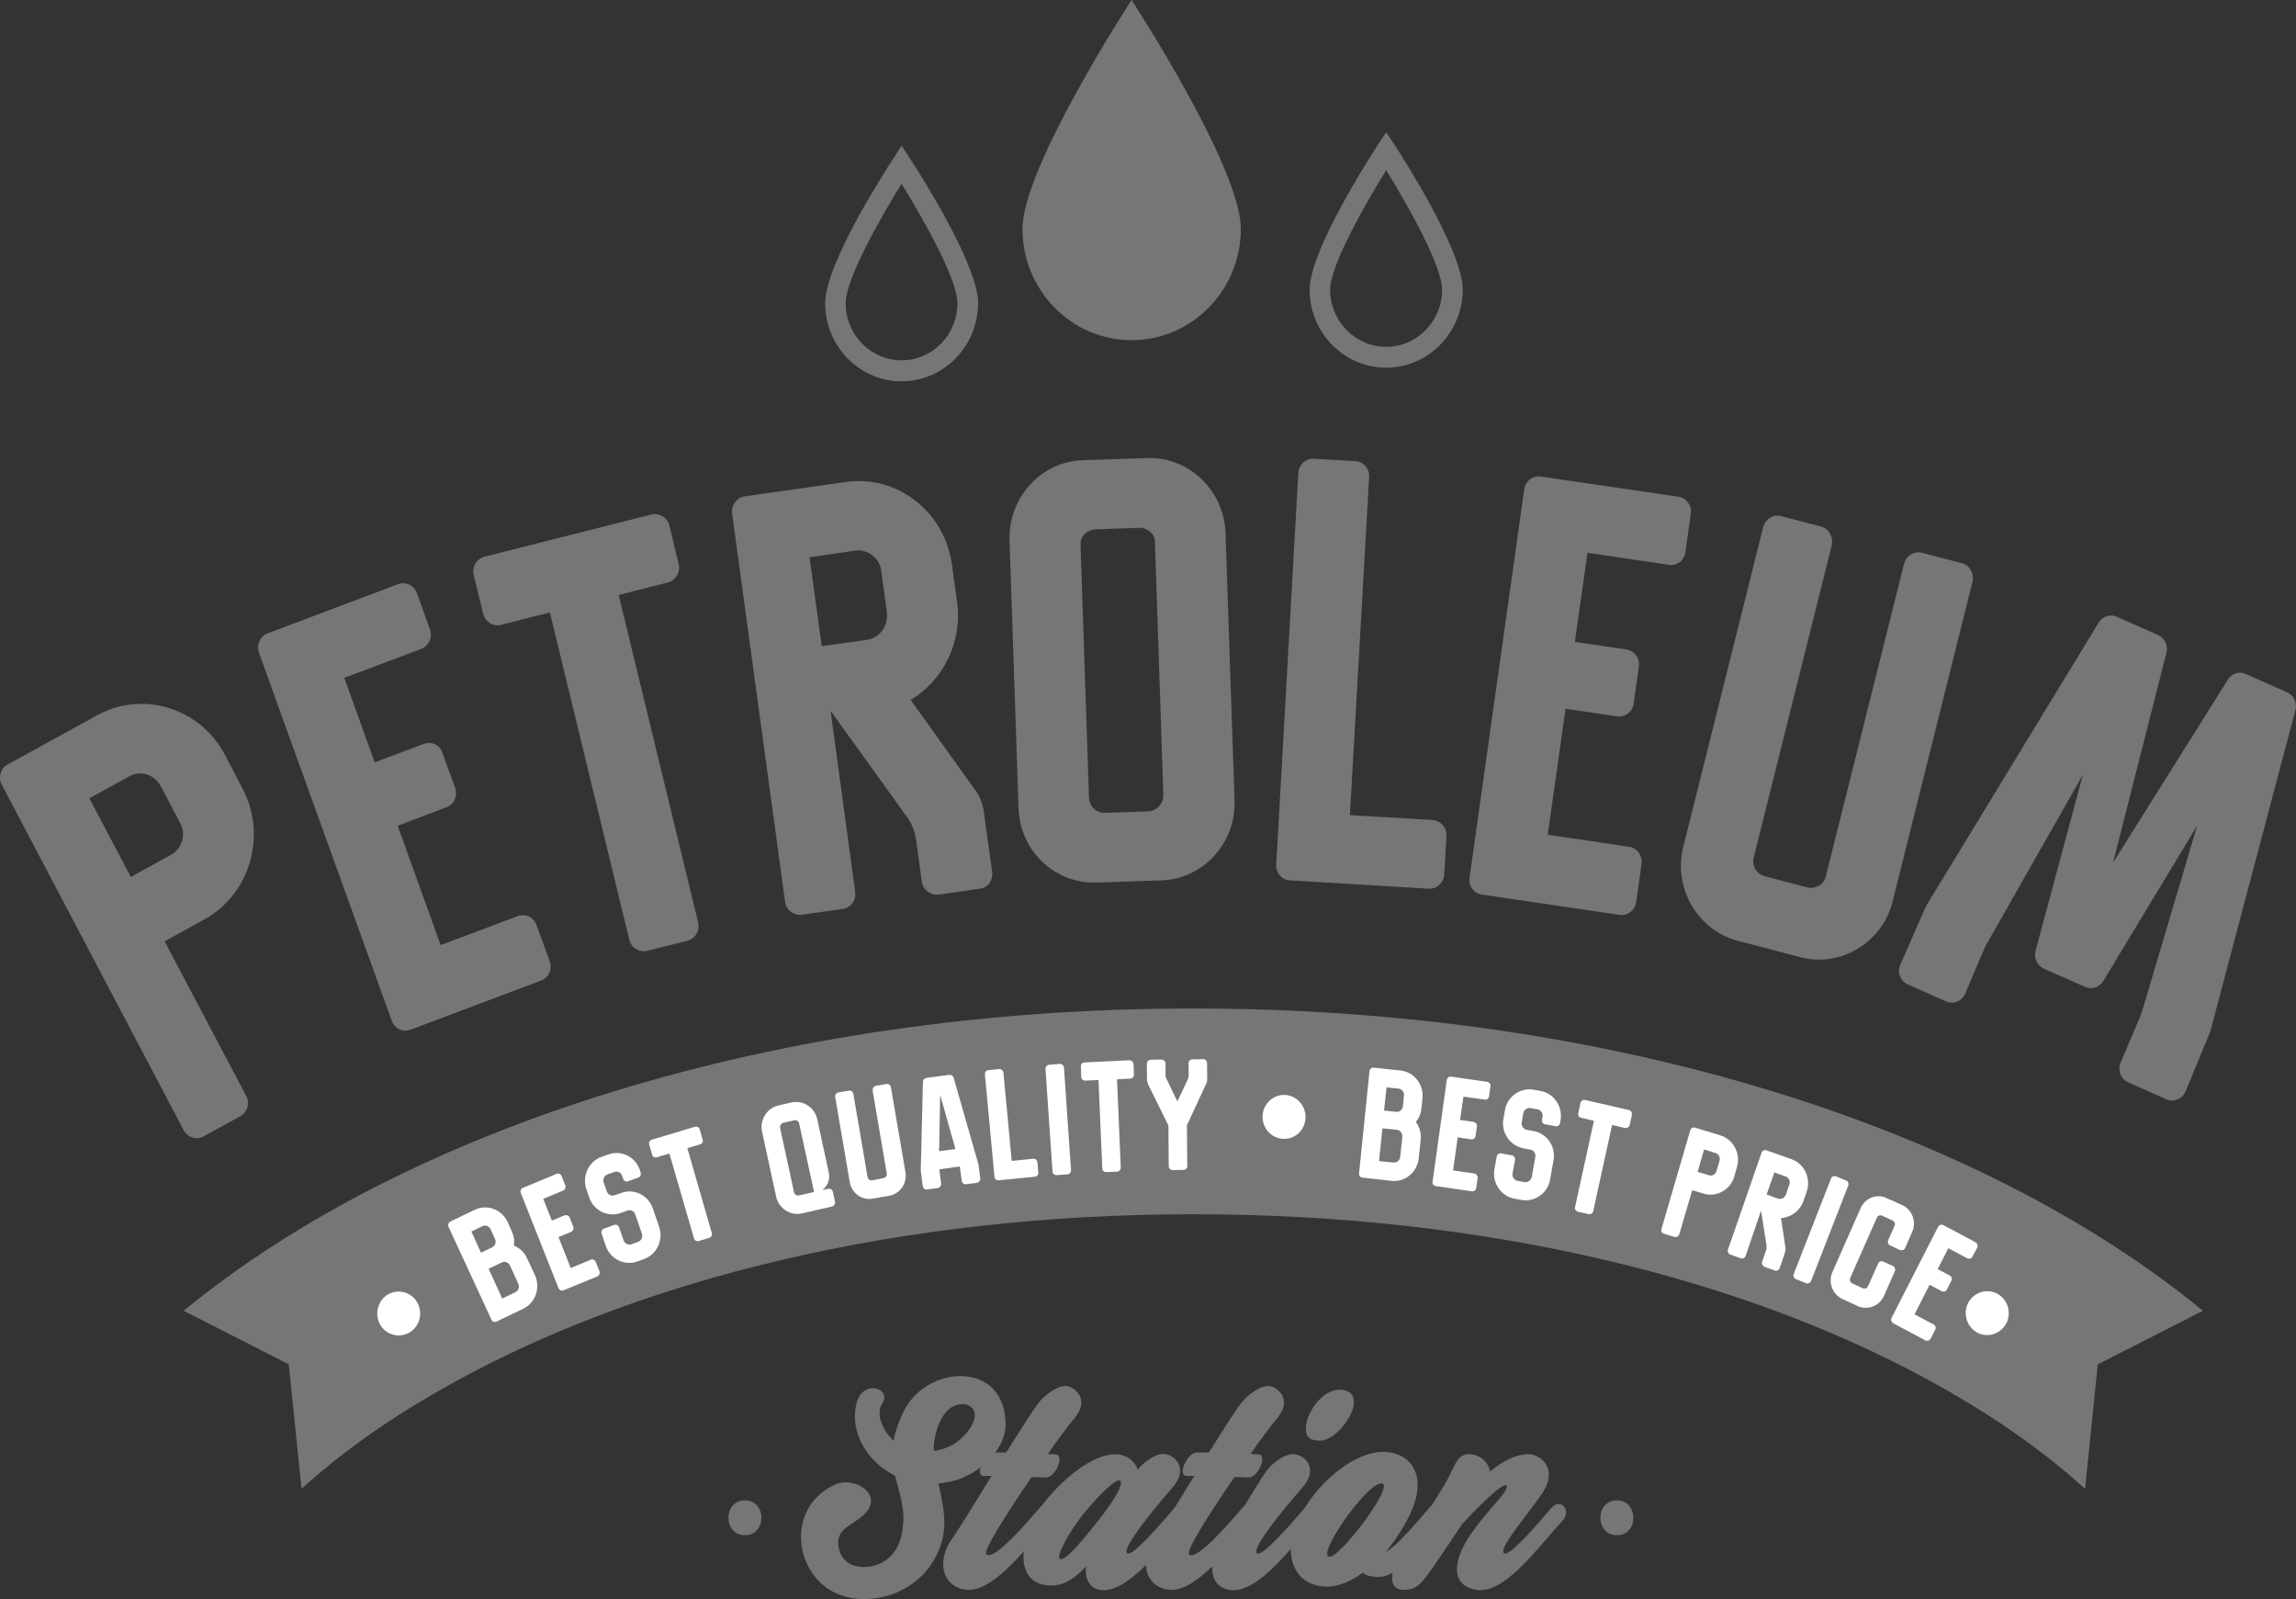 <svg width="127.769" height="88.989" viewBox="0 0 127.769 88.989" fill="none" xmlns="http://www.w3.org/2000/svg" xmlns:xlink="http://www.w3.org/1999/xlink">
	<rect x="0" y="0" width="127.769" height="88.989" fill="#333333" stroke="none"/>
	<desc>
			Created with Pixso.
	</desc>
	<defs/>
	<path id="Vector" d="M55.96 79.22C55.99 80.79 54.16 82.45 52.22 82.54C52.48 83.76 52.79 84.94 52.27 86.19C51.52 88.14 49.49 89.21 47.49 88.94C44.27 88.5 43.4 83.96 46.5 82.6C47.61 82.13 49.26 83.22 48.04 84.32C47.37 84.94 46.27 85.12 46.76 86.42C47.05 87.13 47.84 87.28 48.47 87.16C49.58 86.96 50.18 86.01 50.24 84.94C50.39 84.02 50.04 83.07 49.81 82.12C48.36 81.41 47.25 79.78 47.66 78.12C47.98 76.67 49.75 77.26 49.05 78.18C48.73 78.8 49.2 79.69 49.72 80.17C49.86 79.49 50.1 78.84 50.47 78.21C51.93 75.93 55.9 75.82 55.96 79.22ZM53.78 78.16C52.5 77.92 51.99 79.64 51.96 80.56C51.96 80.62 51.96 80.68 51.96 80.74C52.39 80.68 52.83 80.53 53.18 80.29C54.07 79.67 54.74 78.48 53.78 78.16Z" fill="#767676" fill-opacity="1" fill-rule="nonzero"/>
	<path id="Vector" d="M59.76 78.96C59.47 79.31 58.92 80.02 58.31 80.91C58.51 80.91 58.69 80.94 58.77 80.94C59.24 80.97 58.75 82.22 58.2 82.22C57.99 82.22 57.7 82.19 57.41 82.19C56.05 84.18 54.69 86.31 54.89 86.49C55.27 86.9 57.09 84.8 57.85 83.91C58.37 83.32 59.04 84 58.49 84.62C57.18 86.01 55.24 88.74 53.67 88.45C52.51 88.27 52.04 86.93 53 85.6C53.41 85.01 54.28 83.59 55.18 82.13C55.03 82.13 54.89 82.13 54.74 82.13C54.22 82.13 54.77 80.86 55.3 80.83C55.44 80.83 55.7 80.83 55.99 80.83C56.92 79.35 57.73 78.07 57.99 77.84C58.46 77.39 59.01 77.04 59.47 77.15C59.93 77.3 60.63 77.95 59.76 78.96Z" fill="#767676" fill-opacity="1" fill-rule="nonzero"/>
	<path id="Vector" d="M65.94 84.65C64.66 86.04 62.75 88.74 61.18 88.47C60.6 88.35 60.37 87.82 60.43 87.17C59.93 87.73 59.26 88.23 58.54 88.23C56.13 88.23 56.83 85.12 58.25 83.43C59.67 81.74 61.47 80.56 62.6 81.03C62.98 81.18 63.21 81.48 63.33 81.8C63.38 81.71 63.41 81.65 63.47 81.6C63.94 81.15 64.52 80.79 64.95 80.94C65.45 81.06 66.11 81.75 65.27 82.75C64.28 83.88 62.43 86.13 62.72 86.43C62.98 86.69 64.6 84.79 65.36 83.91C65.88 83.31 66.49 84.05 65.94 84.65ZM61.09 84.65C61.99 83.52 62.54 82.58 62.34 82.4C62.17 82.22 61.27 83.05 60.28 84.26C59.33 85.45 58.83 86.6 58.95 86.72C59.21 86.99 60.19 85.77 61.09 84.65Z" fill="#767676" fill-opacity="1" fill-rule="nonzero"/>
	<path id="Vector" d="M71.04 78.96C70.75 79.31 70.2 80.02 69.59 80.91C69.79 80.91 69.97 80.94 70.06 80.94C70.52 80.97 70.03 82.22 69.48 82.22C69.28 82.22 68.98 82.19 68.7 82.19C67.33 84.18 65.97 86.31 66.17 86.49C66.55 86.9 68.38 84.8 69.13 83.91C69.65 83.32 70.32 84 69.77 84.62C68.46 86.01 66.52 88.74 64.95 88.45C63.79 88.27 63.33 86.93 64.29 85.6C64.69 85.01 65.56 83.59 66.46 82.13C66.31 82.13 66.17 82.13 66.03 82.13C65.5 82.13 66.05 80.86 66.58 80.83C66.73 80.83 66.99 80.83 67.27 80.83C68.2 79.35 69.01 78.07 69.28 77.84C69.74 77.39 70.29 77.04 70.76 77.15C71.21 77.3 71.91 77.95 71.04 78.96Z" fill="#767676" fill-opacity="1" fill-rule="nonzero"/>
	<path id="Vector" d="M73.19 84.65C71.88 86.04 70 88.74 68.4 88.47C67.27 88.27 67.15 86.93 68.08 85.6C69.07 84.24 70.17 82.13 70.69 81.6C71.16 81.15 71.74 80.8 72.17 80.95C72.67 81.07 73.36 81.75 72.49 82.76C71.51 83.88 69.65 86.13 69.94 86.43C70.2 86.69 71.85 84.8 72.61 83.91C73.1 83.31 73.74 84.05 73.19 84.65ZM73.24 80.14C71.85 80.14 73.22 77 74.81 77.36C76.29 77.68 74.35 80.5 73.24 80.14Z" fill="#767676" fill-opacity="1" fill-rule="nonzero"/>
	<path id="Vector" d="M80.15 84.65C79.71 85.09 79.25 85.68 78.76 86.25C77.66 87.47 77.31 87.91 76.23 87.7C76.06 87.67 75.95 87.61 75.83 87.52C75.13 88.03 74.44 88.29 73.85 88.29C71.88 88.29 71.24 86.25 72.43 84.2C73.62 82.13 75.56 80.79 76.96 80.79C78.44 80.79 79.57 82.04 78.41 84.38C78.03 85.12 77.6 85.77 77.13 86.34C77.33 86.25 77.68 85.98 78.03 85.59C78.58 85.03 79.16 84.35 79.54 83.9C80.06 83.31 80.7 84.05 80.15 84.65ZM76.87 82.54C76.03 82.54 73.19 86.63 74 86.63C74.61 86.63 77.71 82.54 76.87 82.54Z" fill="#767676" fill-opacity="1" fill-rule="nonzero"/>
	<path id="Vector" d="M86.93 84.65C85.63 86.04 83.74 88.74 82.15 88.47C80.55 88.18 80.96 86.61 81.92 85.27C82.84 83.94 84.03 82.93 83.83 82.67C83.66 82.4 81.92 84.21 81.37 84.8C80.73 85.77 80.09 86.72 79.69 87.29C79.08 88.15 78.81 88.47 78.12 88.47C77.05 88.47 77.34 87.02 78.64 85.27C79.6 83.94 80.44 82.55 80.59 82.25C81.02 81.36 81.17 80.92 81.78 80.92C82.24 80.92 82.82 81.27 82.91 81.89C83.6 81.33 84.33 80.92 85.05 80.92C85.75 80.92 86.74 81.75 85.81 83.11C84.88 84.47 83.4 86.13 83.69 86.43C83.95 86.69 85.58 84.8 86.33 83.91C86.85 83.31 87.49 84.05 86.93 84.65Z" fill="#767676" fill-opacity="1" fill-rule="nonzero"/>
	<path id="Vector" d="M12.51 41.99L13.5 43.89C14.87 46.49 13.91 49.76 11.39 51.15L9.16 52.38L13.7 60.98C13.92 61.4 13.77 61.89 13.36 62.12L11.34 63.23C10.93 63.46 10.44 63.3 10.22 62.89L0.1 43.67C-0.12 43.26 0.03 42.76 0.43 42.54L5.41 39.8C7.93 38.41 11.14 39.39 12.51 41.99ZM8.95 43.76C8.61 43.11 7.84 42.84 7.2 43.2L4.97 44.42L7.28 48.8L9.51 47.57C10.15 47.22 10.36 46.42 10.03 45.8L8.95 43.76Z" fill="#767676" fill-opacity="1" fill-rule="nonzero"/>
	<path id="Vector" d="M19.16 37.72L20.85 42.42L23.57 41.4C24 41.23 24.47 41.45 24.62 41.89L25.33 43.85C25.48 44.29 25.27 44.76 24.84 44.92L22.13 45.95L24.52 52.59L28.81 50.98C29.24 50.82 29.71 51.04 29.86 51.48L30.59 53.49C30.75 53.94 30.53 54.41 30.1 54.57L22.85 57.3C22.42 57.46 21.95 57.24 21.8 56.8L14.41 36.32C14.26 35.88 14.47 35.4 14.9 35.24L22.15 32.51C22.58 32.35 23.04 32.57 23.2 33.01L23.93 35.03C24.08 35.47 23.87 35.94 23.44 36.11L19.16 37.72Z" fill="#767676" fill-opacity="1" fill-rule="nonzero"/>
	<path id="Vector" d="M37.25 29.24L37.77 31.4C37.88 31.85 37.58 32.31 37.17 32.41L34.43 33.11L38.85 51.33C38.96 51.79 38.7 52.23 38.25 52.35L36.02 52.91C35.6 53.02 35.13 52.75 35.02 52.3L30.6 34.08L27.88 34.77C27.44 34.88 27 34.61 26.89 34.15L26.36 32C26.25 31.54 26.52 31.1 26.96 30.98L36.25 28.63C36.67 28.53 37.14 28.79 37.25 29.24Z" fill="#767676" fill-opacity="1" fill-rule="nonzero"/>
	<path id="Vector" d="M50.68 38.95L54.38 44.12C54.58 44.43 54.7 44.82 54.75 45.19L55.21 48.51C55.27 48.98 54.99 49.39 54.54 49.45L52.26 49.78C51.81 49.84 51.37 49.53 51.3 49.07L50.98 46.74C50.93 46.38 50.82 46.02 50.6 45.64L46.22 39.55L47.59 49.63C47.66 50.09 47.35 50.51 46.89 50.58L44.62 50.9C44.19 50.96 43.75 50.65 43.69 50.19L40.74 28.57C40.68 28.1 41.02 27.68 41.44 27.62L47.07 26.82C49.93 26.41 52.57 28.48 52.97 31.4L53.26 33.5C53.57 35.76 52.46 37.88 50.68 38.95ZM47.59 30.64L45.05 31.01L45.73 35.96L48.27 35.6C48.95 35.5 49.45 34.82 49.35 34.06L49.04 31.76C48.94 31.03 48.27 30.55 47.59 30.64Z" fill="#767676" fill-opacity="1" fill-rule="nonzero"/>
	<path id="Vector" d="M68.2 29.67L68.7 44.55C68.78 46.93 66.94 48.91 64.64 48.99L61.02 49.11C58.69 49.19 56.75 47.34 56.68 44.96L56.18 30.09C56.1 27.71 57.91 25.69 60.24 25.61L63.86 25.49C66.15 25.41 68.12 27.29 68.2 29.67ZM64.27 30.15C64.26 29.68 63.85 29.36 63.39 29.37L60.96 29.46C60.5 29.48 60.11 29.83 60.13 30.3L60.6 44.39C60.61 44.86 61.02 45.25 61.48 45.23L63.91 45.15C64.37 45.13 64.75 44.71 64.74 44.25L64.27 30.15Z" fill="#767676" fill-opacity="1" fill-rule="nonzero"/>
	<path id="Vector" d="M76.19 26.55L75.12 45.36L79.72 45.63C80.17 45.66 80.52 46.05 80.49 46.52L80.37 48.66C80.34 49.13 79.96 49.48 79.5 49.45L71.79 48.99C71.33 48.97 70.99 48.57 71.02 48.11L72.25 26.32C72.28 25.85 72.66 25.5 73.12 25.53L75.42 25.66C75.88 25.69 76.22 26.08 76.19 26.55Z" fill="#767676" fill-opacity="1" fill-rule="nonzero"/>
	<path id="Vector" d="M88.34 30.76L87.64 35.72L90.51 36.14C90.96 36.21 91.27 36.63 91.2 37.09L90.91 39.15C90.85 39.61 90.44 39.93 89.98 39.86L87.12 39.44L86.13 46.45L90.65 47.12C91.11 47.19 91.41 47.61 91.35 48.07L91.05 50.2C90.98 50.66 90.57 50.98 90.12 50.91L82.47 49.78C82.02 49.72 81.71 49.3 81.78 48.83L84.82 27.23C84.89 26.76 85.3 26.45 85.75 26.52L93.4 27.64C93.85 27.71 94.16 28.13 94.09 28.59L93.79 30.72C93.73 31.19 93.32 31.5 92.86 31.43L88.34 30.76Z" fill="#767676" fill-opacity="1" fill-rule="nonzero"/>
	<path id="Vector" d="M106.95 30.76L109.18 31.34C109.62 31.46 109.88 31.94 109.76 32.4L105.32 50.17C104.76 52.44 102.43 53.85 100.21 53.27L96.7 52.35C94.47 51.77 93.1 49.4 93.67 47.13L98.11 29.36C98.22 28.9 98.67 28.6 99.11 28.72L101.34 29.3C101.79 29.42 102.04 29.9 101.93 30.36L97.59 47.73C97.47 48.19 97.77 48.65 98.21 48.76L100.57 49.38C101.02 49.49 101.49 49.23 101.6 48.78L105.95 31.4C106.05 30.95 106.5 30.65 106.95 30.76Z" fill="#767676" fill-opacity="1" fill-rule="nonzero"/>
	<path id="Vector" d="M122.81 57.86L121.62 60.74C121.44 61.17 120.94 61.35 120.54 61.17L118.44 60.23C118.01 60.05 117.83 59.56 118.01 59.13L119.03 56.73C119.11 56.54 119.17 56.39 119.23 56.19L122.27 45.94L117.04 54.6C116.82 54.94 116.4 55.09 116.04 54.92L113.75 53.91C113.39 53.75 113.17 53.32 113.27 52.93L115.91 43.11L110.64 52.38C110.53 52.55 110.46 52.7 110.38 52.89L109.36 55.29C109.18 55.72 108.7 55.91 108.28 55.72L106.17 54.78C105.75 54.6 105.56 54.11 105.75 53.68L107 50.83C107.04 50.73 107.13 50.52 107.26 50.29L116.79 34.64C117.01 34.29 117.43 34.15 117.82 34.33L120.08 35.33C120.47 35.51 120.66 35.92 120.56 36.32L117.59 48L123.97 37.83C124.18 37.48 124.61 37.34 124.97 37.5L127.26 38.52C127.65 38.69 127.84 39.1 127.74 39.5L123.03 57.29C122.95 57.55 122.85 57.77 122.81 57.86Z" fill="#767676" fill-opacity="1" fill-rule="nonzero"/>
	<path id="Vector" d="M66.48 56.12C66.47 56.12 66.45 56.12 66.43 56.12C66.43 56.12 66.42 56.12 66.41 56.12C66.4 56.12 66.39 56.12 66.38 56.12C66.37 56.12 66.35 56.12 66.33 56.12C43.11 56.12 22.6 62.77 10.22 72.94L16.07 75.92L16.78 82.85C18.86 80.95 21.39 79.13 24.37 77.42C35.41 71.07 50.32 67.57 66.33 67.57C66.35 67.57 66.36 67.57 66.38 67.57C66.39 67.57 66.39 67.57 66.4 67.57C66.41 67.57 66.42 67.57 66.43 67.57C66.44 67.57 66.46 67.57 66.48 67.57C82.49 67.57 97.4 71.07 108.44 77.42C111.42 79.13 113.95 80.95 116.03 82.85L116.74 75.92L122.59 72.94C110.22 62.77 89.71 56.12 66.48 56.12Z" fill="#767676" fill-opacity="1" fill-rule="nonzero"/>
	<path id="Vector" d="M41.45 85.43C42.68 85.43 42.68 83.49 41.45 83.49C40.23 83.49 40.23 85.43 41.45 85.43Z" fill="#767676" fill-opacity="1" fill-rule="nonzero"/>
	<path id="Vector" d="M89.98 85.43C91.2 85.43 91.2 83.49 89.98 83.49C88.75 83.49 88.75 85.43 89.98 85.43Z" fill="#767676" fill-opacity="1" fill-rule="nonzero"/>
	<path id="Vector" d="M23.21 72.46C23.55 73.04 23.37 73.79 22.8 74.14C22.24 74.48 21.5 74.3 21.16 73.72C20.83 73.15 21.01 72.39 21.57 72.04C22.14 71.7 22.88 71.89 23.21 72.46Z" fill="#FFFFFF" fill-opacity="1" fill-rule="nonzero"/>
	<path id="Vector" d="M29.33 70.02L29.77 70.96C30.09 71.66 29.8 72.5 29.11 72.83L27.63 73.54C27.52 73.59 27.4 73.55 27.35 73.44L24.96 68.27C24.91 68.15 24.96 68.03 25.07 67.97L26.42 67.32C27.11 66.99 27.92 67.3 28.25 68L28.48 68.52C28.6 68.78 28.64 69.05 28.6 69.32C28.92 69.44 29.18 69.68 29.33 70.02ZM26.77 69.71L27.39 69.41C27.55 69.33 27.63 69.12 27.55 68.95L27.3 68.4C27.22 68.23 27.01 68.15 26.85 68.23L26.23 68.53L26.77 69.71ZM28.38 70.42C28.3 70.24 28.09 70.17 27.93 70.25L27.19 70.6L27.95 72.26L28.69 71.9C28.85 71.82 28.93 71.61 28.84 71.43L28.38 70.42Z" fill="#FFFFFF" fill-opacity="1" fill-rule="nonzero"/>
	<path id="Vector" d="M30.23 66.71L30.71 67.92L31.42 67.63C31.53 67.59 31.65 67.64 31.7 67.75L31.9 68.26C31.94 68.37 31.89 68.5 31.78 68.55L31.08 68.84L31.76 70.56L32.87 70.1C32.98 70.05 33.1 70.11 33.15 70.22L33.36 70.74C33.4 70.85 33.35 70.98 33.24 71.03L31.36 71.8C31.25 71.85 31.13 71.79 31.08 71.68L28.98 66.38C28.94 66.27 28.99 66.14 29.1 66.1L30.97 65.32C31.08 65.28 31.21 65.33 31.25 65.44L31.46 65.96C31.5 66.07 31.45 66.2 31.34 66.25L30.23 66.71Z" fill="#FFFFFF" fill-opacity="1" fill-rule="nonzero"/>
	<path id="Vector" d="M34.68 65.6L34.62 65.43C34.56 65.24 34.36 65.15 34.18 65.22L33.81 65.35C33.63 65.41 33.53 65.61 33.59 65.79L33.77 66.3C33.83 66.48 34.02 66.57 34.21 66.51L34.58 66.38C35.3 66.12 36.08 66.51 36.33 67.25L36.68 68.27C36.93 69 36.55 69.81 35.84 70.06L35.46 70.2C34.75 70.45 33.96 70.06 33.71 69.33L33.48 68.65C33.44 68.53 33.5 68.41 33.61 68.37L34.18 68.16C34.29 68.12 34.41 68.18 34.45 68.3L34.7 69.02C34.76 69.2 34.96 69.3 35.14 69.24L35.51 69.1C35.69 69.04 35.78 68.84 35.72 68.65L35.35 67.57C35.29 67.39 35.1 67.3 34.92 67.36L34.54 67.5C33.83 67.75 33.04 67.37 32.79 66.64L32.63 66.17C32.38 65.44 32.76 64.63 33.48 64.37L33.85 64.24C34.58 63.98 35.36 64.37 35.61 65.11L35.65 65.25C35.69 65.37 35.63 65.49 35.52 65.53L34.95 65.73C34.84 65.78 34.72 65.72 34.68 65.6Z" fill="#FFFFFF" fill-opacity="1" fill-rule="nonzero"/>
	<path id="Vector" d="M38.94 62.85L39.1 63.41C39.14 63.53 39.07 63.65 38.96 63.68L38.25 63.89L39.61 68.61C39.64 68.73 39.58 68.85 39.47 68.88L38.89 69.06C38.78 69.09 38.65 69.03 38.62 68.91L37.25 64.19L36.55 64.4C36.44 64.44 36.32 64.37 36.29 64.26L36.13 63.7C36.09 63.58 36.15 63.46 36.27 63.42L38.67 62.7C38.78 62.67 38.91 62.73 38.94 62.85Z" fill="#FFFFFF" fill-opacity="1" fill-rule="nonzero"/>
	<path id="Vector" d="M45.76 66.22L46.1 66.15C46.2 66.13 46.32 66.2 46.35 66.32L46.47 66.87C46.49 66.99 46.41 67.11 46.3 67.14L44.63 67.52C43.98 67.67 43.33 67.24 43.19 66.58L42.41 62.99C42.26 62.32 42.68 61.65 43.33 61.51L44.04 61.35C44.69 61.2 45.34 61.62 45.48 62.29L46.12 65.25C46.21 65.63 46.05 66.01 45.76 66.22ZM44.47 62.51C44.45 62.39 44.32 62.31 44.21 62.34L43.58 62.48C43.47 62.51 43.39 62.64 43.41 62.76L44.19 66.36C44.22 66.47 44.34 66.55 44.46 66.52L45.3 66.33L44.47 62.51Z" fill="#FFFFFF" fill-opacity="1" fill-rule="nonzero"/>
	<path id="Vector" d="M48.74 60.42L49.33 60.32C49.45 60.3 49.56 60.39 49.58 60.51L50.39 65.24C50.49 65.84 50.09 66.43 49.49 66.54L48.56 66.7C47.97 66.81 47.39 66.39 47.29 65.79L46.48 61.06C46.45 60.94 46.53 60.81 46.65 60.79L47.24 60.69C47.36 60.67 47.47 60.76 47.49 60.88L48.28 65.5C48.3 65.62 48.42 65.7 48.54 65.68L49.16 65.56C49.28 65.54 49.37 65.43 49.35 65.31L48.56 60.69C48.55 60.57 48.62 60.44 48.74 60.42Z" fill="#FFFFFF" fill-opacity="1" fill-rule="nonzero"/>
	<path id="Vector" d="M54.45 64.8L54.55 65.57C54.56 65.69 54.48 65.8 54.36 65.82L53.75 65.9C53.64 65.91 53.53 65.83 53.52 65.71L53.41 64.91L52.27 65.07L52.37 65.86C52.39 65.98 52.31 66.09 52.19 66.11L51.59 66.19C51.47 66.2 51.36 66.12 51.35 66L51.25 65.23C51.25 65.2 51.24 65.17 51.24 65.12L51.36 60.2C51.36 60.09 51.44 60 51.55 59.98L52.84 59.81C52.95 59.8 53.04 59.88 53.07 59.98L54.42 64.69C54.44 64.74 54.44 64.77 54.45 64.8ZM53.17 63.94L52.32 60.93L52.26 64.06L53.17 63.94Z" fill="#FFFFFF" fill-opacity="1" fill-rule="nonzero"/>
	<path id="Vector" d="M55.84 59.69L56.3 64.6L57.5 64.48C57.62 64.47 57.72 64.56 57.73 64.68L57.78 65.24C57.79 65.37 57.71 65.47 57.59 65.48L55.58 65.68C55.45 65.69 55.35 65.61 55.34 65.48L54.81 59.79C54.8 59.67 54.88 59.56 55 59.55L55.6 59.49C55.72 59.48 55.82 59.57 55.84 59.69Z" fill="#FFFFFF" fill-opacity="1" fill-rule="nonzero"/>
	<path id="Vector" d="M59.4 65.35L58.8 65.39C58.68 65.4 58.58 65.31 58.57 65.19L58.18 59.49C58.17 59.37 58.26 59.26 58.38 59.25L58.98 59.2C59.1 59.2 59.2 59.29 59.21 59.42L59.6 65.11C59.61 65.23 59.52 65.34 59.4 65.35Z" fill="#FFFFFF" fill-opacity="1" fill-rule="nonzero"/>
	<path id="Vector" d="M63.08 59.21L63.1 59.79C63.11 59.92 63.01 60.02 62.9 60.02L62.16 60.06L62.37 64.97C62.37 65.09 62.28 65.19 62.16 65.2L61.56 65.22C61.45 65.23 61.34 65.14 61.34 65.01L61.13 60.1L60.4 60.13C60.27 60.14 60.18 60.05 60.17 59.93L60.15 59.35C60.14 59.22 60.23 59.12 60.35 59.12L62.86 59C62.96 59 63.07 59.09 63.08 59.21Z" fill="#FFFFFF" fill-opacity="1" fill-rule="nonzero"/>
	<path id="Vector" d="M66.35 58.95L66.96 58.94C67.08 58.94 67.17 59.04 67.17 59.16L67.18 60.03C67.18 60.13 67.17 60.23 67.12 60.31L66.05 62.62L66.07 64.88C66.07 65.01 65.98 65.1 65.86 65.1L65.26 65.11C65.14 65.11 65.04 65.02 65.04 64.89L65.02 62.63L63.89 60.34C63.86 60.26 63.83 60.16 63.83 60.06L63.82 59.19C63.82 59.07 63.92 58.97 64.04 58.97L64.64 58.96C64.76 58.96 64.86 59.06 64.86 59.18L64.86 59.85C64.86 59.92 64.88 59.99 64.92 60.05L65.52 61.29L66.11 60.04C66.13 59.98 66.15 59.91 66.15 59.84L66.14 59.17C66.14 59.05 66.23 58.95 66.35 58.95Z" fill="#FFFFFF" fill-opacity="1" fill-rule="nonzero"/>
	<path id="Vector" d="M72.65 62.21C72.62 62.89 72.06 63.41 71.4 63.37C70.74 63.34 70.23 62.77 70.26 62.09C70.29 61.42 70.86 60.89 71.51 60.93C72.17 60.96 72.68 61.54 72.65 62.21Z" fill="#FFFFFF" fill-opacity="1" fill-rule="nonzero"/>
	<path id="Vector" d="M79.06 63.42L78.95 64.45C78.87 65.22 78.2 65.79 77.45 65.71L75.82 65.53C75.7 65.52 75.61 65.41 75.63 65.29L76.21 59.61C76.22 59.48 76.33 59.4 76.45 59.41L77.94 59.57C78.69 59.65 79.24 60.35 79.16 61.12L79.1 61.68C79.07 61.97 78.97 62.23 78.79 62.43C78.99 62.71 79.1 63.05 79.06 63.42ZM78.04 63.26C78.05 63.07 77.92 62.89 77.74 62.87L76.93 62.79L76.74 64.61L77.55 64.69C77.73 64.71 77.9 64.57 77.92 64.37L78.04 63.26ZM77.02 61.8L77.7 61.87C77.88 61.89 78.05 61.75 78.07 61.56L78.13 60.96C78.15 60.77 78.02 60.6 77.84 60.58L77.16 60.51L77.02 61.8Z" fill="#FFFFFF" fill-opacity="1" fill-rule="nonzero"/>
	<path id="Vector" d="M81.44 61.02L81.25 62.32L82 62.43C82.12 62.45 82.2 62.56 82.19 62.68L82.11 63.22C82.09 63.34 81.98 63.42 81.87 63.4L81.12 63.29L80.86 65.13L82.04 65.3C82.16 65.32 82.24 65.43 82.23 65.55L82.15 66.11C82.13 66.23 82.03 66.31 81.9 66.29L79.9 66C79.78 65.98 79.7 65.88 79.72 65.76L80.51 60.1C80.53 59.98 80.63 59.9 80.75 59.91L82.76 60.2C82.88 60.22 82.96 60.33 82.94 60.45L82.86 61.01C82.85 61.13 82.74 61.21 82.62 61.19L81.44 61.02Z" fill="#FFFFFF" fill-opacity="1" fill-rule="nonzero"/>
	<path id="Vector" d="M85.81 62.32L85.84 62.13C85.87 61.94 85.75 61.77 85.56 61.73L85.17 61.66C84.99 61.63 84.81 61.74 84.77 61.94L84.68 62.46C84.65 62.65 84.77 62.83 84.96 62.87L85.35 62.94C86.1 63.08 86.59 63.81 86.45 64.58L86.26 65.64C86.13 66.4 85.4 66.91 84.66 66.77L84.27 66.7C83.53 66.56 83.03 65.83 83.16 65.07L83.29 64.36C83.31 64.24 83.42 64.16 83.54 64.18L84.13 64.29C84.25 64.31 84.33 64.43 84.31 64.55L84.17 65.3C84.14 65.49 84.26 65.67 84.45 65.71L84.84 65.78C85.02 65.81 85.2 65.68 85.24 65.49L85.44 64.37C85.47 64.18 85.35 64 85.16 63.97L84.77 63.9C84.03 63.75 83.53 63.03 83.66 62.27L83.75 61.77C83.88 61.01 84.61 60.5 85.35 60.64L85.74 60.71C86.49 60.85 86.98 61.59 86.84 62.35L86.82 62.49C86.8 62.61 86.69 62.69 86.57 62.67L85.98 62.56C85.86 62.55 85.79 62.44 85.81 62.32Z" fill="#FFFFFF" fill-opacity="1" fill-rule="nonzero"/>
	<path id="Vector" d="M90.81 62.04L90.69 62.6C90.66 62.72 90.54 62.79 90.43 62.77L89.71 62.6L88.66 67.4C88.63 67.52 88.52 67.59 88.4 67.56L87.81 67.43C87.7 67.4 87.62 67.29 87.65 67.17L88.7 62.37L87.99 62.2C87.87 62.18 87.8 62.06 87.83 61.94L87.95 61.38C87.98 61.26 88.09 61.18 88.21 61.21L90.65 61.77C90.76 61.8 90.84 61.92 90.81 62.04Z" fill="#FFFFFF" fill-opacity="1" fill-rule="nonzero"/>
	<path id="Vector" d="M96.66 64.94L96.51 65.47C96.29 66.22 95.52 66.64 94.8 66.42L94.17 66.23L93.45 68.68C93.41 68.8 93.29 68.86 93.18 68.83L92.6 68.65C92.48 68.62 92.42 68.49 92.46 68.38L94.06 62.9C94.09 62.78 94.21 62.72 94.33 62.75L95.74 63.18C96.46 63.41 96.88 64.19 96.66 64.94ZM95.69 64.59C95.74 64.4 95.64 64.21 95.46 64.16L94.83 63.96L94.47 65.21L95.1 65.4C95.28 65.46 95.47 65.35 95.52 65.17L95.69 64.59Z" fill="#FFFFFF" fill-opacity="1" fill-rule="nonzero"/>
	<path id="Vector" d="M99.11 67.78L99.36 69.44C99.37 69.53 99.35 69.64 99.32 69.73L99.04 70.56C99 70.68 98.88 70.74 98.77 70.7L98.2 70.5C98.09 70.45 98.02 70.33 98.06 70.21L98.26 69.63C98.3 69.54 98.31 69.44 98.31 69.33L98 67.37L97.14 69.89C97.1 70 96.98 70.06 96.86 70.02L96.29 69.81C96.19 69.78 96.12 69.65 96.16 69.53L98.03 64.14C98.07 64.03 98.2 63.97 98.3 64.01L99.71 64.51C100.42 64.77 100.79 65.58 100.54 66.31L100.36 66.83C100.16 67.39 99.65 67.75 99.11 67.78ZM99.37 65.47L98.74 65.24L98.31 66.47L98.94 66.7C99.11 66.76 99.31 66.67 99.38 66.48L99.58 65.9C99.64 65.72 99.54 65.53 99.37 65.47Z" fill="#FFFFFF" fill-opacity="1" fill-rule="nonzero"/>
	<path id="Vector" d="M100.5 71.4L99.94 71.18C99.82 71.13 99.77 71 99.82 70.89L101.89 65.59C101.93 65.47 102.06 65.41 102.17 65.46L102.73 65.69C102.85 65.73 102.89 65.87 102.85 65.98L100.78 71.29C100.73 71.4 100.61 71.45 100.5 71.4Z" fill="#FFFFFF" fill-opacity="1" fill-rule="nonzero"/>
	<path id="Vector" d="M104.79 70.2L105.34 70.45C105.45 70.5 105.49 70.64 105.44 70.75L104.84 72.11C104.59 72.67 103.94 72.93 103.38 72.68L102.52 72.28C101.97 72.03 101.72 71.35 101.97 70.79L103.54 67.23C103.79 66.66 104.44 66.41 104.99 66.67L105.86 67.06C106.42 67.32 106.66 67.99 106.41 68.55L106.02 69.44C105.98 69.55 105.84 69.6 105.73 69.56L105.18 69.3C105.07 69.25 105.03 69.11 105.08 69L105.43 68.21C105.48 68.1 105.43 67.97 105.33 67.92L104.74 67.65C104.63 67.6 104.5 67.64 104.45 67.75L102.96 71.12C102.91 71.23 102.97 71.36 103.08 71.42L103.67 71.69C103.77 71.73 103.9 71.69 103.95 71.58L104.51 70.32C104.55 70.2 104.68 70.15 104.79 70.2Z" fill="#FFFFFF" fill-opacity="1" fill-rule="nonzero"/>
	<path id="Vector" d="M108.42 69.46L107.83 70.62L108.5 70.98C108.6 71.03 108.65 71.16 108.59 71.27L108.34 71.76C108.29 71.86 108.16 71.91 108.05 71.85L107.38 71.49L106.54 73.14L107.6 73.7C107.71 73.76 107.75 73.89 107.69 74L107.44 74.49C107.38 74.6 107.25 74.64 107.15 74.59L105.35 73.63C105.25 73.57 105.21 73.44 105.26 73.34L107.85 68.27C107.91 68.16 108.04 68.12 108.14 68.17L109.94 69.13C110.04 69.19 110.08 69.32 110.03 69.43L109.77 69.92C109.72 70.03 109.59 70.07 109.48 70.02L108.42 69.46Z" fill="#FFFFFF" fill-opacity="1" fill-rule="nonzero"/>
	<path id="Vector" d="M111.62 73.69C111.27 74.27 110.54 74.47 109.97 74.12C109.41 73.77 109.22 73.02 109.56 72.44C109.9 71.87 110.64 71.68 111.2 72.02C111.77 72.37 111.95 73.12 111.62 73.69Z" fill="#FFFFFF" fill-opacity="1" fill-rule="nonzero"/>
	<path id="Vector" d="M69.05 12.73C69.05 16.15 66.33 18.93 62.97 18.93C59.62 18.93 56.9 16.15 56.9 12.73C56.9 9.3 62.97 0 62.97 0C62.97 0 69.05 9.3 69.05 12.73Z" fill="#767676" fill-opacity="1" fill-rule="nonzero"/>
	<path id="Vector" d="M50.17 21.22C47.83 21.22 45.92 19.27 45.92 16.87C45.92 14.68 49.31 9.43 49.7 8.84L50.17 8.11L50.65 8.84C51.04 9.43 54.43 14.68 54.43 16.87C54.42 19.27 52.51 21.22 50.17 21.22ZM50.17 10.23C49 12.11 47.06 15.52 47.06 16.87C47.06 18.62 48.45 20.05 50.17 20.05C51.88 20.05 53.28 18.63 53.28 16.87C53.28 15.52 51.34 12.11 50.17 10.23Z" fill="#767676" fill-opacity="1" fill-rule="nonzero"/>
	<path id="Vector" d="M77.14 20.46C74.79 20.46 72.88 18.51 72.88 16.12C72.88 13.93 76.28 8.67 76.66 8.08L77.14 7.36L77.62 8.08C78 8.67 81.4 13.93 81.4 16.12C81.39 18.51 79.48 20.46 77.14 20.46ZM77.14 9.47C75.97 11.36 74.02 14.77 74.02 16.12C74.02 17.87 75.42 19.3 77.14 19.3C78.85 19.3 80.25 17.87 80.25 16.12C80.25 14.77 78.3 11.36 77.14 9.47Z" fill="#767676" fill-opacity="1" fill-rule="nonzero"/>
</svg>
